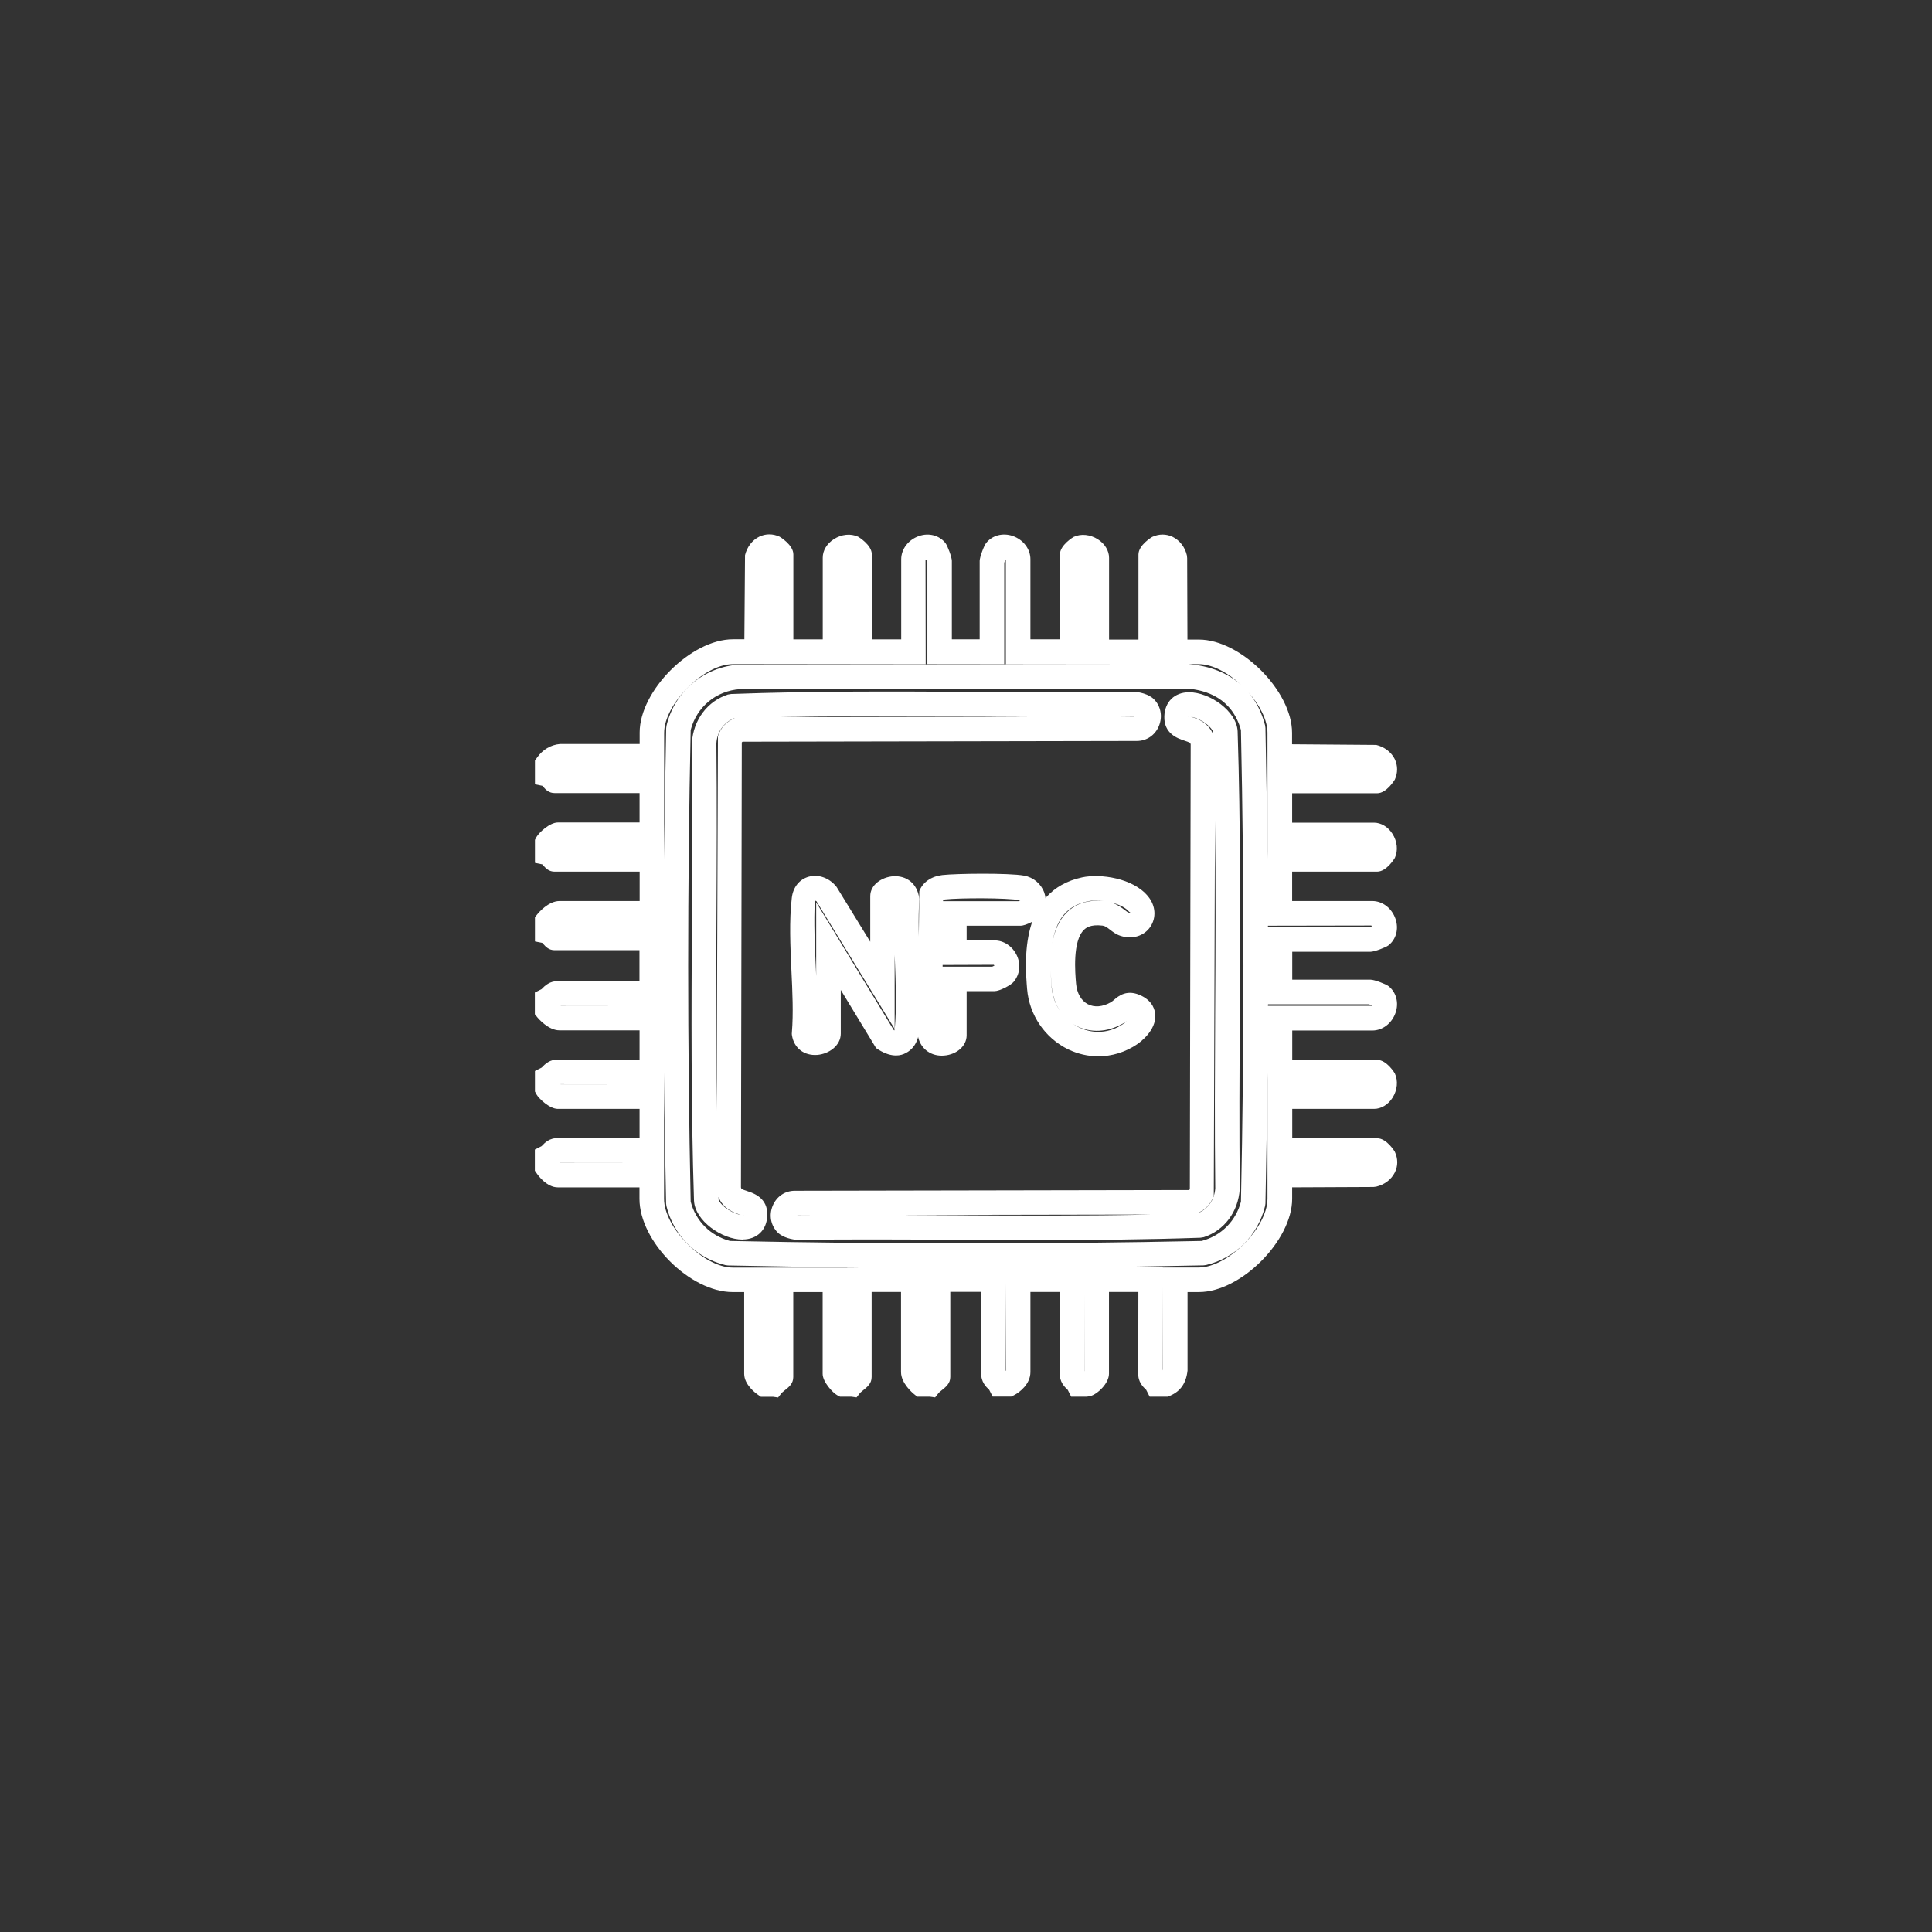 <?xml version="1.0" encoding="utf-8"?>
<!-- Generator: Adobe Illustrator 30.0.0, SVG Export Plug-In . SVG Version: 9.03 Build 0)  -->
<svg version="1.0" id="Layer_1" xmlns="http://www.w3.org/2000/svg" xmlns:xlink="http://www.w3.org/1999/xlink" x="0px" y="0px"
	 viewBox="0 0 209.04 209.04" style="enable-background:new 0 0 209.04 209.04;" xml:space="preserve">
<rect x="0" y="0" width="209.04" height="209.04" fill="#333333" stroke="none"/>
<style type="text/css">
	.st0{clip-path:url(#SVGID_00000119828091228263077400000004923590355182775936_);}
	.st1{fill:#A19D99;}
	.st2{fill:#D4D4D4;}
	.st3{fill:#525252;}
	.st4{fill:#1F1F1F;}
	.st5{opacity:0.57;fill:#54524F;}
	.st6{fill:#191B1C;}
	.st7{opacity:0.32;fill:#54524F;}
	.st8{opacity:0.65;}
	.st9{opacity:0.55;fill:url(#SVGID_00000083086548446663156180000007042347685466316472_);}
	.st10{opacity:0.55;fill:url(#SVGID_00000099628386772086323400000002670115962059395714_);}
	.st11{opacity:0.29;fill:url(#SVGID_00000102510978427714962930000006776261395777701530_);}
	.st12{opacity:0.29;fill:url(#SVGID_00000049909104253649344230000011528537532303847339_);}
	.st13{fill:url(#SVGID_00000147181137832807867540000013513602370606511274_);}
	.st14{fill:url(#SVGID_00000151515826970125132020000000435830115968832140_);}
	.st15{fill:url(#SVGID_00000139288277944801735130000002053562800427177652_);}
	.st16{opacity:0.48;fill:url(#SVGID_00000055697515640939138680000012610836334720079489_);}
	.st17{fill:none;stroke:#E8F8F8;stroke-width:1.085;stroke-miterlimit:10;}
	.st18{opacity:0.36;fill:#E8F8F8;}
	.st19{fill:url(#SVGID_00000149383097529940946550000003144368822889395840_);}
	.st20{fill:url(#SVGID_00000137122263540808407010000016676697950840800431_);}
	.st21{fill:url(#SVGID_00000057147819149038013410000004996250870438927752_);}
	.st22{fill:none;stroke:#E8F8F8;stroke-width:1.361;stroke-miterlimit:10;}
	.st23{fill:url(#SVGID_00000057129492110043857890000018243423263151433137_);}
	.st24{fill:url(#SVGID_00000152945138219375285020000000768144732817162636_);}
	.st25{fill:url(#SVGID_00000011738090998962527380000010154832475220057786_);}
	.st26{fill:url(#SVGID_00000041999652637196431170000017240754175234456980_);}
	.st27{fill:#E8F8F8;}
	.st28{fill:#FFFFFF;}
</style>
<g>
	<g>
		<path class="st28" d="M101.18,151.2l-0.58-0.08h-1.36l-0.37-0.3c-0.06-0.05-1.38-1.13-1.38-2.36v-8.67h-3.18v9.2
			c0,0.72-0.48,1.09-0.98,1.49c-0.1,0.08-0.19,0.15-0.25,0.21l-0.4,0.51l-0.58-0.08h-1.22l-0.3-0.16c-0.47-0.26-1.57-1.43-1.57-2.31
			v-8.85h-3.18v9.2c0,0.72-0.48,1.09-0.99,1.49c-0.1,0.08-0.19,0.15-0.25,0.21l-0.4,0.51l-0.57-0.08h-1.3l-0.34-0.24
			c-0.15-0.1-1.46-1.04-1.46-2.24v-8.85h-1.24c-4.62,0-10.09-5.47-10.09-10.09v-1.24h-8.84c-1.2,0-2.14-1.31-2.24-1.46l-0.24-0.34
			v-2.29l0.73-0.37c0.33-0.35,0.85-0.92,1.82-0.86l8.78,0.01v-3.18h-8.84c-0.89,0-2.06-1.11-2.32-1.58l-0.16-0.3v-2.22l0.73-0.37
			c0.33-0.35,0.9-0.93,1.82-0.86l8.77,0.01v-3.18h-8.67c-1.22,0-2.31-1.32-2.36-1.37l-0.3-0.37v-2.35l0.73-0.37
			c0.33-0.35,0.9-0.91,1.82-0.86l8.77,0.01v-3.36H60c-0.61,0-0.95-0.37-1.2-0.65c-0.04-0.04-0.08-0.09-0.13-0.14l-0.79-0.16v-2.62
			l0.3-0.37c0.05-0.06,1.13-1.38,2.36-1.38h8.67v-3.18H60c-0.61,0-0.95-0.37-1.2-0.65c-0.04-0.04-0.08-0.09-0.13-0.14l-0.79-0.16
			v-2.49l0.16-0.3c0.26-0.47,1.43-1.58,2.32-1.58h8.84v-3.18H60c-0.61,0-0.95-0.37-1.2-0.65c-0.04-0.04-0.08-0.09-0.13-0.14
			l-0.79-0.16v-2.57l0.25-0.35c0.6-0.84,1.47-1.35,2.46-1.44l8.62,0v-1.24c0-4.52,5.56-10.09,10.09-10.09h1.24l0.07-9.1
			c0.21-0.88,0.78-1.63,1.53-2c0.7-0.34,1.49-0.34,2.22,0c0.01,0.01,1.48,0.87,1.48,1.91v9.2h3.18v-8.85c0-0.77,0.45-1.52,1.21-2
			c0.82-0.53,1.82-0.63,2.62-0.26c0.01,0.01,1.48,0.87,1.48,1.91v9.2h3.18v-8.67c0-1.1,0.77-2.11,1.91-2.51
			c1.08-0.38,2.22-0.08,2.88,0.76c0.23,0.3,0.69,1.53,0.69,1.92v8.49H106v-8.49c0-0.4,0.47-1.65,0.7-1.93
			c0.66-0.83,1.79-1.13,2.88-0.76c1.14,0.4,1.91,1.41,1.91,2.51v8.67h3.19V60c0-1.04,1.47-1.9,1.49-1.91
			c0.79-0.37,1.79-0.27,2.62,0.26c0.75,0.48,1.21,1.23,1.21,2v8.85h3.18V60c0-1.04,1.47-1.9,1.49-1.91c0.73-0.34,1.52-0.34,2.22,0
			c0.75,0.37,1.33,1.11,1.53,2l0.03,0.3l0.03,8.81h1.24c4.52,0,10.08,5.56,10.08,10.09v1.24l9.11,0.07c0.88,0.21,1.63,0.78,2,1.53
			c0.34,0.7,0.34,1.49,0.01,2.22c-0.02,0.03-0.88,1.48-1.91,1.48h-9.2v3.18h8.85c0.77,0,1.52,0.45,2,1.2
			c0.53,0.82,0.63,1.83,0.26,2.62c-0.02,0.03-0.88,1.48-1.91,1.48h-9.2v3.18h8.67c1.1,0,2.11,0.77,2.51,1.92
			c0.38,1.09,0.08,2.22-0.76,2.88c-0.28,0.22-1.52,0.69-1.92,0.69h-8.49V106h8.49c0.4,0,1.64,0.47,1.93,0.7
			c0.83,0.66,1.14,1.79,0.76,2.88c-0.4,1.15-1.41,1.92-2.51,1.92h-8.67v3.18h9.2c1.03,0,1.9,1.45,1.9,1.46
			c0.38,0.81,0.27,1.82-0.25,2.64c-0.48,0.75-1.23,1.2-2,1.2h-8.85v3.18h9.2c1.03,0,1.9,1.45,1.9,1.46c0.35,0.75,0.35,1.54,0,2.24
			c-0.37,0.75-1.11,1.32-2,1.53l-0.3,0.04l-8.81,0.04v1.24c0,4.52-5.56,10.09-10.08,10.09h-1.24l0,8.49
			c-0.15,1.39-0.78,2.25-1.87,2.72l-0.25,0.11h-1.98l-0.37-0.73c-0.35-0.33-0.91-0.88-0.86-1.82l0.01-8.78h-3.18v8.85
			c0,1.04-1.24,2.22-2.05,2.43l-0.34,0.05h-1.7l-0.37-0.73c-0.35-0.33-0.91-0.88-0.86-1.82l0.01-8.78h-3.19v8.67
			c0,1.27-1.13,2.18-1.79,2.51l-0.28,0.14h-2.02l-0.37-0.73c-0.35-0.33-0.91-0.88-0.86-1.82l0.01-8.78h-3.36v9.2
			c0,0.72-0.48,1.09-0.98,1.49c-0.1,0.08-0.19,0.15-0.25,0.21L101.18,151.2z M117.33,139.99l-0.01,8.37c0,0,0.01-0.01,0.01-0.01
			V139.99z M108.84,138.81l-0.01,9.53c0.02-0.02,0.03-0.04,0.04-0.06L108.84,138.81z M125.82,139.1l-0.01,9.18
			c0.01-0.04,0.02-0.08,0.02-0.14L125.82,139.1z M117.41,148.24C117.41,148.24,117.41,148.24,117.41,148.24
			C117.41,148.24,117.41,148.24,117.41,148.24z M100.13,148.24L100.13,148.24L100.13,148.24z M125.82,137.14h3.89
			c3.12,0,7.43-4.31,7.43-7.43v-3.89l1.21,0h-1.21v-9.74c-0.05,4.73-0.12,9.44-0.22,14.14l-0.04,0.28
			c-0.77,3.16-3.21,5.61-6.37,6.37l-0.29,0.04c-4.71,0.1-9.44,0.18-14.18,0.22H125.82z M91.67,137.14h1.28
			c-4.74-0.05-9.47-0.12-14.18-0.22l-0.29-0.04c-3.16-0.77-5.6-3.21-6.37-6.37l-0.04-0.28c-0.1-4.73-0.18-9.47-0.22-14.22v13.71
			c0,3.13,4.31,7.43,7.43,7.43H91.67z M78.98,134.27c16.94,0.36,34.11,0.36,51.04,0c2.11-0.56,3.69-2.14,4.25-4.25
			c0.36-16.93,0.36-34.1,0-51.03c-0.96-3.43-3.72-4.34-5.88-4.49l-48.3,0.06c-2.61,0.18-4.7,1.91-5.36,4.42
			c-0.36,16.93-0.36,34.1,0,51.04C75.29,132.13,76.87,133.71,78.98,134.27z M60.6,125.82h9.43l-9.44-0.01
			C60.59,125.81,60.59,125.81,60.6,125.82z M60.66,117.32h8.34l-8.35-0.01C60.65,117.32,60.66,117.32,60.66,117.32z M137.19,108.83
			h11.28c-0.02,0-0.02-0.03-0.01-0.05c-0.12-0.04-0.25-0.09-0.35-0.12h-10.91C137.19,108.71,137.19,108.77,137.19,108.83z
			 M60.69,108.83h8.33l-8.35-0.01C60.69,108.83,60.69,108.83,60.69,108.83z M137.19,100.34h10.91c0.1-0.03,0.22-0.08,0.35-0.12
			c-0.03-0.03-0.06-0.06-0.08-0.08l-11.18,0.02C137.19,100.22,137.19,100.28,137.19,100.34z M60.76,100.13L60.76,100.13
			L60.76,100.13z M71.86,91.67v1.32c0.05-4.75,0.12-9.5,0.22-14.22l0.04-0.28c0.89-3.69,4.04-6.33,7.85-6.58l0.08,0l41.91-0.05
			h-13.13V60.53c-0.01,0.02-0.02,0.02-0.05,0.01c-0.04,0.12-0.09,0.25-0.12,0.35v10.96h-8.32V60.9c-0.03-0.1-0.08-0.23-0.12-0.35
			c-0.03,0.03-0.06,0.06-0.08,0.08l0.02,11.23H83.18v-0.96l0,0.96h-3.89c-3.13,0-7.43,4.31-7.43,7.43V91.67z M135.09,74.92
			c0.83,0.98,1.43,2.17,1.79,3.55l0.04,0.3c0.1,4.7,0.17,9.42,0.22,14.14v-9.74h0.98l-0.98,0v-3.89
			C137.14,77.9,136.3,76.29,135.09,74.92z M60.71,83.18h6.88H60.71C60.71,83.17,60.71,83.18,60.71,83.18z M128.59,71.86
			c2.32,0.18,4.26,0.96,5.71,2.25c-1.42-1.32-3.13-2.25-4.59-2.25H128.59z M125.82,70.89l0,0.96L125.82,70.89z"/>
	</g>
	<g>
		<path class="st28" d="M80.34,134.12c-2.22,0-5.16-2.04-5.25-4.22c-0.33-10.12-0.28-20.44-0.23-30.41c0.03-6.28,0.06-12.77,0-19.14
			c0.17-2.48,1.69-4.48,3.89-5.2l0.36-0.06c8.84-0.33,17.86-0.28,26.59-0.23c5.55,0.03,11.29,0.06,16.93-0.01
			c0.57,0,1.66,0.23,2.23,0.81c0.75,0.75,0.95,1.89,0.53,2.9c-0.42,1-1.33,1.61-2.39,1.61c-0.01,0-0.01,0-0.01,0l-42.65,0.08
			c-0.03,0.02-0.06,0.05-0.08,0.08l-0.09,48.14c0.03,0.17,0.03,0.19,0.72,0.42c0.66,0.22,2.2,0.73,2.13,2.62
			c-0.05,1.57-1.1,2.59-2.66,2.6C80.35,134.12,80.35,134.12,80.34,134.12z M80.46,131.45c-0.02,0-0.03,0-0.03,0.01
			C80.44,131.46,80.46,131.46,80.46,131.45C80.47,131.45,80.46,131.45,80.46,131.45z M77.74,129.51c0,0.1,0.01,0.19,0.01,0.29
			c0.01,0.11,0.28,0.6,1.06,1.1c0.54,0.34,1.02,0.5,1.34,0.55c-0.03-0.01-0.06-0.02-0.09-0.03
			C79.43,131.21,78.25,130.82,77.74,129.51z M79.41,77.73c-1.09,0.43-1.82,1.44-1.9,2.7c0.07,6.28,0.04,12.78,0.01,19.07
			c-0.03,6.79-0.06,13.74,0.02,20.66l0.14-40.51c0.31-0.94,0.91-1.58,1.81-1.93C79.46,77.73,79.44,77.73,79.41,77.73z M123.09,77.62
			L123.09,77.62L123.09,77.62z M96.29,77.48c-3.95,0-7.93,0.03-11.88,0.11l27.31-0.05c-2.03-0.01-4.04-0.02-6.03-0.03
			C102.59,77.5,99.44,77.48,96.29,77.48z M122.63,77.51c-0.54,0.01-1.09,0.01-1.64,0.02l1.74,0
			C122.7,77.51,122.66,77.51,122.63,77.51z M122.99,77.52L122.99,77.52L122.99,77.52L122.99,77.52z"/>
	</g>
	<g>
		<path class="st28" d="M112.71,134.17c-3.16,0-6.31-0.02-9.42-0.03c-5.55-0.03-11.29-0.06-16.93,0.01c-0.57,0-1.65-0.23-2.22-0.8
			c-0.75-0.75-0.96-1.89-0.53-2.9c0.42-1,1.33-1.61,2.39-1.61c0,0,0.01,0,0.01,0l42.65-0.08c0.03-0.02,0.06-0.05,0.08-0.08
			l0.09-48.14c-0.03-0.17-0.03-0.19-0.72-0.42c-0.66-0.22-2.2-0.73-2.13-2.62c0.05-1.57,1.1-2.59,2.66-2.6c0.01,0,0.01,0,0.02,0
			c2.22,0,5.15,2.04,5.25,4.22c0.33,10.14,0.28,20.47,0.23,30.46c-0.03,6.26-0.06,12.73,0,19.08c-0.17,2.48-1.69,4.48-3.89,5.2
			l-0.36,0.06C124.2,134.12,118.43,134.17,112.71,134.17z M97.28,131.46c2.02,0.01,4.04,0.02,6.03,0.03
			c6.99,0.04,14.17,0.08,21.28-0.08L97.28,131.46z M86.26,131.48c0.04,0.01,0.08,0.01,0.11,0.01c0.54-0.01,1.09-0.01,1.64-0.02
			L86.26,131.48z M85.91,131.37L85.91,131.37L85.91,131.37z M131.46,88.79l-0.13,40.55c-0.31,0.94-0.91,1.58-1.81,1.93
			c0.02,0,0.05,0,0.07,0c1.09-0.43,1.82-1.44,1.9-2.7c-0.07-6.26-0.04-12.75-0.01-19.01C131.52,102.73,131.55,95.75,131.46,88.79z
			 M128.86,77.55c0.03,0.01,0.06,0.02,0.09,0.03c0.62,0.2,1.81,0.6,2.32,1.91c0-0.1-0.01-0.19-0.01-0.29
			c-0.01-0.11-0.28-0.6-1.06-1.1C129.66,77.76,129.17,77.6,128.86,77.55z M128.57,77.53c-0.02,0-0.03,0.01-0.04,0.01
			C128.56,77.55,128.57,77.54,128.57,77.53z"/>
	</g>
	<g>
		<path class="st28" d="M96.95,114.2c-0.52,0-1.15-0.16-1.9-0.63l-0.26-0.17l-3.82-6.29v4.72c0,1.32-1.3,2.21-2.55,2.31
			c-1.43,0.1-2.51-0.74-2.73-2.11l-0.02-0.16l0.01-0.16c0.17-2.08,0.06-4.43-0.05-6.71c-0.12-2.64-0.25-5.37,0.04-7.84
			c0.13-1.16,0.82-2.02,1.83-2.3c1.07-0.3,2.26,0.14,3.02,1.11l3.64,5.93v-4.94c0-1.24,1.26-2.06,2.48-2.15
			c1.51-0.09,2.6,0.84,2.81,2.33l0.02,0.13l-0.01,0.13c-0.13,2.06-0.04,4.32,0.04,6.5c0.1,2.5,0.2,5.09-0.02,7.51
			c-0.14,1.55-0.87,2.22-1.46,2.52C97.73,114.09,97.38,114.2,96.95,114.2z M96.71,111.46c0.02,0.01,0.04,0.02,0.06,0.03
			c0.02-0.07,0.03-0.16,0.05-0.29c0.2-2.25,0.1-4.75,0.01-7.17c-0.01-0.24-0.02-0.48-0.03-0.72v8.02L88.33,97.5
			c-0.03-0.02-0.14-0.06-0.16-0.06c-0.13,2.29-0.01,4.91,0.11,7.45c0.01,0.24,0.02,0.48,0.03,0.71v-7.97L96.71,111.46z"/>
	</g>
	<g>
		<path class="st28" d="M101.89,114.22c-1.32,0-2.37-0.87-2.58-2.18l-0.02-0.22l0.18-15.41c0.38-0.96,1.29-1.59,2.49-1.73
			c1.51-0.17,7.15-0.24,8.84,0.06c1.01,0.18,1.85,0.89,2.19,1.84c0.32,0.9,0.13,1.87-0.5,2.59c-0.3,0.34-1.48,0.99-2.06,0.99h-5.84
			v1.59h3.01c1.02,0,1.97,0.65,2.43,1.65c0.45,0.98,0.3,2.07-0.37,2.85c-0.3,0.35-1.5,0.99-2.06,0.99h-3.01v4.78
			c0,1.14-1.05,2.08-2.45,2.19C102.06,114.22,101.97,114.22,101.89,114.22z M101.99,104.59h5.37c0.07-0.03,0.16-0.07,0.24-0.12
			c-0.02-0.03-0.05-0.06-0.08-0.08l-5.53,0.02L101.99,104.59z M102.03,97.51h8.16c0.06-0.03,0.14-0.06,0.21-0.1
			c-1.51-0.28-6.59-0.26-8.14-0.09c-0.1,0.01-0.17,0.03-0.22,0.04V97.51z"/>
	</g>
	<g>
		<path class="st28" d="M118.83,114.29c-1.1,0-2.19-0.25-3.23-0.74c-2.53-1.22-4.24-3.73-4.47-6.55c-0.23-2.9-0.84-10.62,5.96-12.07
			c1.96-0.42,5.53,0.07,7.14,2.07c0.82,1.01,0.9,2.3,0.23,3.29c-0.68,0.99-1.94,1.38-3.21,0.97c-0.48-0.15-0.84-0.43-1.15-0.67
			c-0.34-0.26-0.54-0.41-0.81-0.44c-1.37-0.17-1.84,0.3-2,0.45c-1.26,1.21-0.96,4.68-0.86,5.83c0.09,1.03,0.55,1.84,1.27,2.22
			c0.71,0.37,1.59,0.3,2.48-0.2c0.14-0.08,0.25-0.18,0.36-0.27c0.47-0.4,1.43-1.24,3.04-0.4c1.16,0.6,1.39,1.52,1.42,2.02
			c0.1,1.71-1.65,2.98-2,3.21C121.73,113.86,120.28,114.29,118.83,114.29z M116.08,110.77c0.21,0.15,0.44,0.28,0.67,0.39
			c1.57,0.75,3.31,0.63,4.76-0.36c0.14-0.1,0.28-0.21,0.39-0.32c-0.13,0.1-0.26,0.19-0.41,0.27c-1.68,0.95-3.51,1.04-5.03,0.24
			C116.33,110.92,116.2,110.85,116.08,110.77z M113.69,105c0.01,0.56,0.04,1.16,0.09,1.79c0.08,0.97,0.41,1.88,0.95,2.65
			c-0.53-0.78-0.86-1.73-0.95-2.79C113.74,106.12,113.7,105.56,113.69,105z M118.58,97.44c-0.34,0-0.65,0.03-0.93,0.09
			c-2.15,0.46-3.37,1.87-3.79,4.54c0.22-1.31,0.7-2.51,1.6-3.38c0.99-0.95,2.32-1.36,3.96-1.19
			C119.13,97.46,118.85,97.44,118.58,97.44z M120.2,97.64c0.69,0.21,1.18,0.58,1.53,0.85c0.12,0.09,0.28,0.22,0.34,0.24
			c0.14,0.04,0.22,0.03,0.24,0.02l-0.14-0.1C121.79,98.19,121.03,97.84,120.2,97.64z"/>
	</g>
</g>
</svg>
